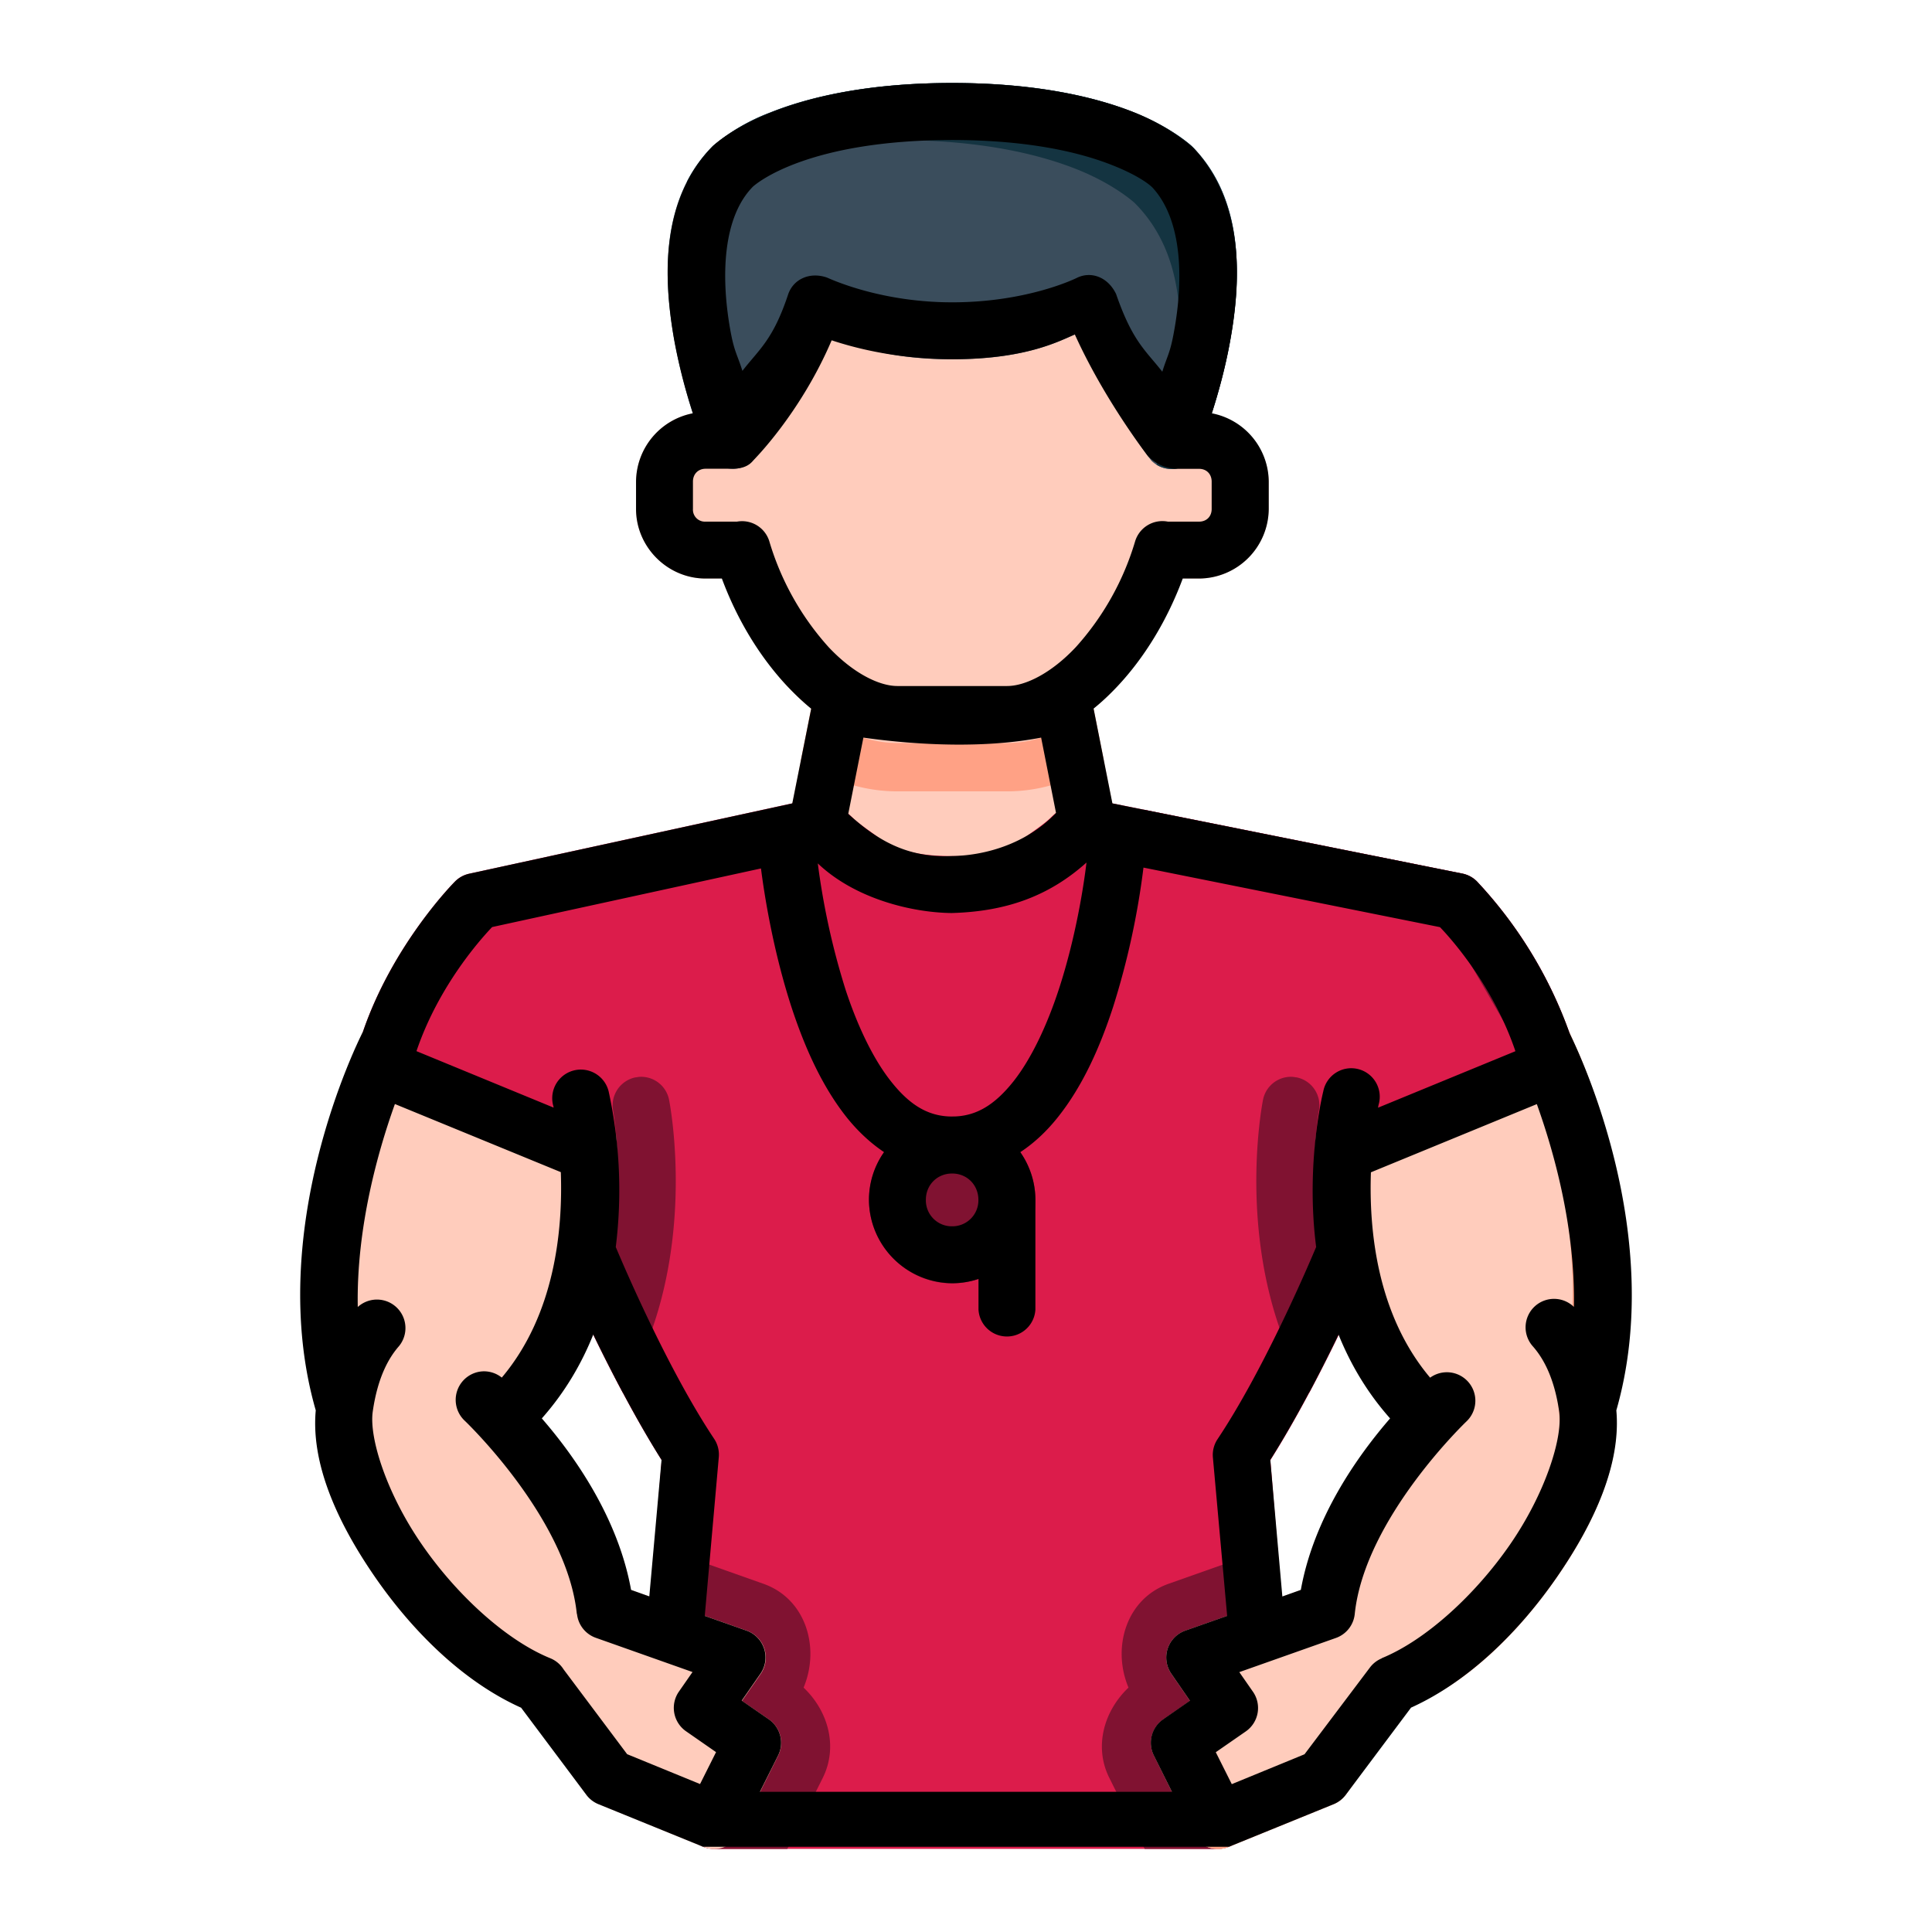 <svg width="64pt" height="64pt" viewBox="0 0 22.578 22.578" xmlns="http://www.w3.org/2000/svg"><g stroke-width=".795"><path style="-inkscape-stroke:none" d="M9.848 7.803a.333.333 0 00-.327.268L9.2 9.685a.333.333 0 00.01.16s.104.35.393.683c.29.334.796.673 1.526.673s1.237-.339 1.526-.673a2.09 2.09 0 00.396-.683.333.333 0 00.007-.16l-.32-1.614a.333.333 0 00-.326-.268z" color="#000" fill="#ffccbc"/><path style="-inkscape-stroke:none" d="M14.237 21.607a.333.333 0 00.324-.265l.442-2.155a.332.332 0 00.008-.093l-.165-2.03c.63-.996 1.192-2.324 1.192-2.324a.333.333 0 00.022-.175 4.36 4.36 0 01-.027-.867l2.245-.924a.333.333 0 00.177-.445l-.108-.24a5.085 5.085 0 00-1.086-1.787.333.333 0 00-.172-.093l-4.31-.865a.332.332 0 00-.144.005.82.82 0 00-.364.214c-.083.076-.186.144-.267.204-.161.12-.328.238-.864.238s-.74-.118-.902-.238c-.08-.06-.185-.128-.267-.204a.82.82 0 00-.364-.214.332.332 0 00-.145-.005l-3.973.865a.333.333 0 00-.172.093s-.736.736-1.086 1.786l-.108.241a.333.333 0 00.177.445l2.246.924c.012.264.02.55-.027.867a.326.326 0 00.022.175s.561 1.328 1.192 2.324l-.165 2.03a.332.332 0 00.007.093l.443 2.155a.333.333 0 00.324.265z" color="#000" fill="#dc1c4b"/><path d="M14.863 18.082l-1.202.425c-.499.173-.67.746-.473 1.215-.288.273-.406.692-.224 1.055l.413.83h.86a.333.333 0 00.324-.265l.442-2.155a.334.334 0 00.007-.093l-.082-1.015z" fill="#801231"/><path style="-inkscape-stroke:none" d="M15.303 18.546l-1.45.51a.333.333 0 00-.164.505l.218.316-.314.217a.333.333 0 00-.108.422l.451.907a.333.333 0 00.426.16l1.224-.5a.333.333 0 00.14-.107l.744-1.035c.634-.233 1.265-.844 1.727-1.514.459-.664.763-1.373.678-2.01.46-1.703-.138-3.426-.414-4.08l-.127-.286-2.955 1.206-.02.259c-.052.793.09 2.071.978 3.064-.371.415-.844 1.11-1.034 1.966z" color="#000" fill="#ffccbc"/><path style="-inkscape-stroke:none" d="M15.1 12.584a.461.461 0 01.05.007v-.001c.18.035.297.209.263.389 0 0-.206 1.182.168 2.308.028.083.059.167.093.25-.107.224-.234.477-.372.736-.924-1.542-.542-3.42-.542-3.42a.333.333 0 01.34-.269z" color="#000" fill="#801231"/><path style="-inkscape-stroke:none" d="M18.334 12.05l-.564.23.025.057c.276.654.874 2.377.415 4.08.085.637-.22 1.346-.678 2.01-.462.67-1.094 1.28-1.728 1.514l-.744 1.035a.333.333 0 01-.14.108l-.954.388c.09.122.252.17.396.11l1.224-.498a.333.333 0 00.14-.108l.744-1.035c.634-.233 1.265-.844 1.727-1.514.459-.664.763-1.373.678-2.01.46-1.703-.138-3.426-.414-4.08z" color="#000" fill="#ffa185"/><path d="M13.365 9.462l.016.307 3.452.888.937 1.624.577-.193a5.078 5.078 0 00-1.086-1.786.333.333 0 00-.172-.093zm-5.649 8.62l1.201.425c.5.173.67.746.474 1.215.288.273.405.692.224 1.055l-.414.83h-.86a.333.333 0 01-.323-.265l-.443-2.155a.334.334 0 01-.007-.093l.082-1.015z" fill="#801231"/><path style="-inkscape-stroke:none" d="M7.276 18.546l1.45.51a.334.334 0 01.164.505l-.219.316.315.217a.333.333 0 01.108.422l-.452.907a.333.333 0 01-.425.16l-1.224-.5a.333.333 0 01-.14-.107l-.744-1.035c-.635-.233-1.266-.844-1.728-1.514-.458-.664-.763-1.373-.678-2.01-.46-1.703.138-3.426.415-4.08l.126-.286L7.2 13.257l.02.259c.053.793-.089 2.071-.978 3.064.372.415.844 1.11 1.035 1.966z" color="#000" fill="#ffccbc"/><path style="-inkscape-stroke:none" d="M7.479 12.584c-.017.001-.033.004-.05.007v-.001a.334.334 0 00-.264.389s.207 1.182-.167 2.308c-.028.083-.06.167-.094.25.108.224.234.477.373.736.924-1.542.542-3.42.542-3.42a.333.333 0 00-.34-.269zm3.649.466a.978.978 0 00-.973.972c0 .534.44.976.973.976a.98.98 0 00.973-.976.978.978 0 00-.973-.973z" color="#000" fill="#801231"/><path d="M9.848 7.803a.333.333 0 00-.326.268l-.164.822c.328.214.705.355 1.129.355h1.283c.424 0 .802-.142 1.13-.356l-.162-.82a.333.333 0 00-.327-.269z" fill="#ffa185"/><path style="-inkscape-stroke:none" d="M8.246 4.815a.819.819 0 00-.813.814v.32c0 .444.368.812.813.812l.243-.002c.181.475.403.933.71 1.26.367.39.805.664 1.288.664h1.283c.483 0 .921-.274 1.287-.664.308-.327.53-.786.71-1.26l.241.002a.818.818 0 00.818-.813v-.32a.815.815 0 00-.8-.8V3.565a.333.333 0 00-.335-.334H8.566a.333.333 0 00-.332.334z" color="#000" fill="#ffccbc"/><path style="-inkscape-stroke:none" d="M11.128.97c-.998 0-1.682.167-2.125.344a2.298 2.298 0 00-.673.393c-.612.612-.58 1.531-.452 2.256a6.57 6.57 0 00.383 1.314.333.333 0 00.54.106s.525-.681.89-1.477c.2.086.587.293 1.437.293.85 0 1.24-.207 1.44-.293a8.76 8.76 0 00.887 1.477.333.333 0 00.543-.106s.253-.59.381-1.314c.128-.725.16-1.644-.452-2.256 0 0-.23-.216-.673-.393-.443-.177-1.128-.344-2.126-.344z" color="#000" fill="#3a4d5c"/><path style="-inkscape-stroke:none" d="M11.128.97c-.998 0-1.682.167-2.125.344a2.298 2.298 0 00-.673.393 1.65 1.65 0 00-.304.42 2.84 2.84 0 01.311-.147c.443-.177 1.127-.344 2.125-.344s1.683.167 2.126.344c.443.177.673.393.673.393.611.611.58 1.53.452 2.255-.053.302-.128.58-.197.803a.333.333 0 00.482-.154s.253-.59.381-1.314c.128-.725.159-1.644-.452-2.256 0 0-.23-.216-.673-.393-.443-.177-1.128-.344-2.126-.344z" color="#000" fill="#143441"/><path style="-inkscape-stroke:none" d="M8.343 1.695c-.624.624-.593 1.543-.466 2.268.06.332.145.635.22.867a.82.82 0 00-.664.799v.319c0 .445.368.813.813.813h.19c.182.49.449.923.764 1.258.09.095.183.184.28.263l-.221 1.107-3.777.822a.334.334 0 00-.165.091s-.72.72-1.075 1.754c-.065.128-1.157 2.322-.552 4.426-.057.62.248 1.303.691 1.945.443.642 1.039 1.23 1.709 1.53l.763 1.019a.334.334 0 00.14.108l1.224.498h6.145l1.224-.498a.333.333 0 00.14-.108l.764-1.02c.669-.302 1.265-.888 1.707-1.529.443-.642.748-1.326.692-1.945.583-2.031-.42-4.152-.548-4.411a5.105 5.105 0 00-1.08-1.769.333.333 0 00-.172-.093L13 9.389l-.22-1.108c.098-.079.191-.167.28-.262.315-.335.58-.769.762-1.258h.192a.819.819 0 00.813-.813v-.32a.82.82 0 00-.665-.798c.072-.225.155-.517.213-.838.13-.71.17-1.61-.424-2.259 0 0-.253-.242-.696-.419-.443-.177-1.147-.344-2.126-.344-1.838 0-2.614.574-2.785.725zm4.665.239c.358.143.462.26.462.26.342.372.365 1.054.25 1.68-.046.257-.077.278-.137.47-.194-.249-.347-.35-.54-.908-.097-.202-.296-.27-.46-.188 0 0-.568.285-1.455.285-.777 0-1.33-.23-1.465-.29-.205-.07-.393.023-.452.196-.177.533-.337.64-.535.895-.062-.198-.096-.221-.143-.486-.112-.636-.082-1.316.267-1.668.052-.046.648-.544 2.336-.544.923.002 1.516.155 1.872.298zm-.447 1.975c.307.678.727 1.253.853 1.42a.5.5 0 00.315.15h.284c.088 0 .147.062.147.15v.319c0 .088-.06.148-.147.148h-.365a.333.333 0 00-.382.228 3.208 3.208 0 01-.693 1.238c-.286.305-.59.455-.803.455h-1.283c-.213 0-.518-.15-.804-.455a3.208 3.208 0 01-.693-1.238.333.333 0 00-.377-.228h-.367a.14.14 0 01-.148-.148v-.32c0-.087.06-.15.148-.15h.305c.11 0 .195-.025.25-.096.002-.001.552-.547.918-1.405.304.101.795.221 1.418.221.842-.002 1.223-.203 1.424-.29zM10.09 8.62c.65.092 1.433.125 2.077 0l.174.88c-.357.375-.854.5-1.221.504-.524.022-.873-.189-1.207-.493zm2.283 2.944c-.133.406-.315.802-.53 1.074-.217.272-.434.41-.716.41s-.499-.138-.714-.41c-.216-.272-.399-.668-.532-1.074a8.547 8.547 0 01-.324-1.474c.436.415 1.103.575 1.563.58.633-.017 1.135-.194 1.577-.59-.033.28-.128.886-.324 1.484zm-.45 1.901c.17-.112.317-.254.442-.412.295-.371.495-.831.642-1.282a9.12 9.12 0 00.356-1.632l3.465.696c.051.053.6.622.88 1.445l.001.005-1.605.66.006-.032a.333.333 0 10-.646-.158s-.21.826-.083 1.818c-.135.32-.631 1.463-1.15 2.242a.333.333 0 00-.057.214l.167 1.855-.489.172a.333.333 0 00-.164.503l.218.316-.314.218a.333.333 0 00-.108.422l.212.425H8.88l.213-.425a.333.333 0 00-.108-.422l-.317-.219.219-.315a.333.333 0 00-.163-.503l-.488-.172.164-1.855a.333.333 0 00-.054-.214c-.517-.775-1.013-1.916-1.15-2.242a5.402 5.402 0 00-.083-1.818.333.333 0 10-.65.158s.004.012.007.031l-1.603-.66c.28-.826.834-1.396.884-1.45l3.142-.685c.038.298.14.955.357 1.622.148.45.347.91.641 1.282.125.157.273.299.44.411a.965.965 0 00-.176.557.98.98 0 00.972.975.96.96 0 00.308-.05v.358a.333.333 0 00.665 0v-1.276a.977.977 0 00-.176-.563zm-7.308-.563l1.939.796c.024.68-.07 1.666-.69 2.401a.332.332 0 00-.223-.073.334.334 0 00-.207.58s1.192 1.135 1.307 2.255h.002a.333.333 0 00.22.279l1.13.4-.16.23a.333.333 0 00.084.462l.351.244-.187.373-.852-.349-.742-.99a.333.333 0 00-.158-.132c-.517-.211-1.096-.743-1.5-1.33-.406-.587-.618-1.24-.573-1.552.06-.419.198-.641.307-.765a.333.333 0 00-.482-.457c-.017-.928.236-1.82.434-2.372zm13.345.001c.198.551.45 1.442.433 2.37a.333.333 0 00-.452-.011.333.333 0 00-.03.469c.11.124.25.346.31.765.045.312-.168.965-.573 1.552-.405.587-.983 1.118-1.5 1.33v.002a.333.333 0 00-.14.109l-.763 1.012-.85.349-.187-.373.352-.244a.333.333 0 00.083-.462l-.16-.23 1.131-.4a.333.333 0 00.218-.279c.116-1.12 1.31-2.255 1.31-2.255a.333.333 0 00-.429-.507c-.62-.735-.716-1.72-.692-2.4zm-6.526 1.12a.304.304 0 01-.307.308.303.303 0 01-.307-.31c0-.174.133-.307.307-.307s.307.133.307.309zm-4.5 1.572c.216.445.499.993.797 1.466l-.143 1.595-.213-.076c-.152-.842-.66-1.563-1.043-2.004.271-.306.465-.64.602-.982zm8.708 0c.137.34.331.675.603.981-.383.442-.892 1.162-1.043 2.004l-.216.077-.141-1.596c.299-.473.582-1.02.797-1.466z" color="#000"/></g></svg>